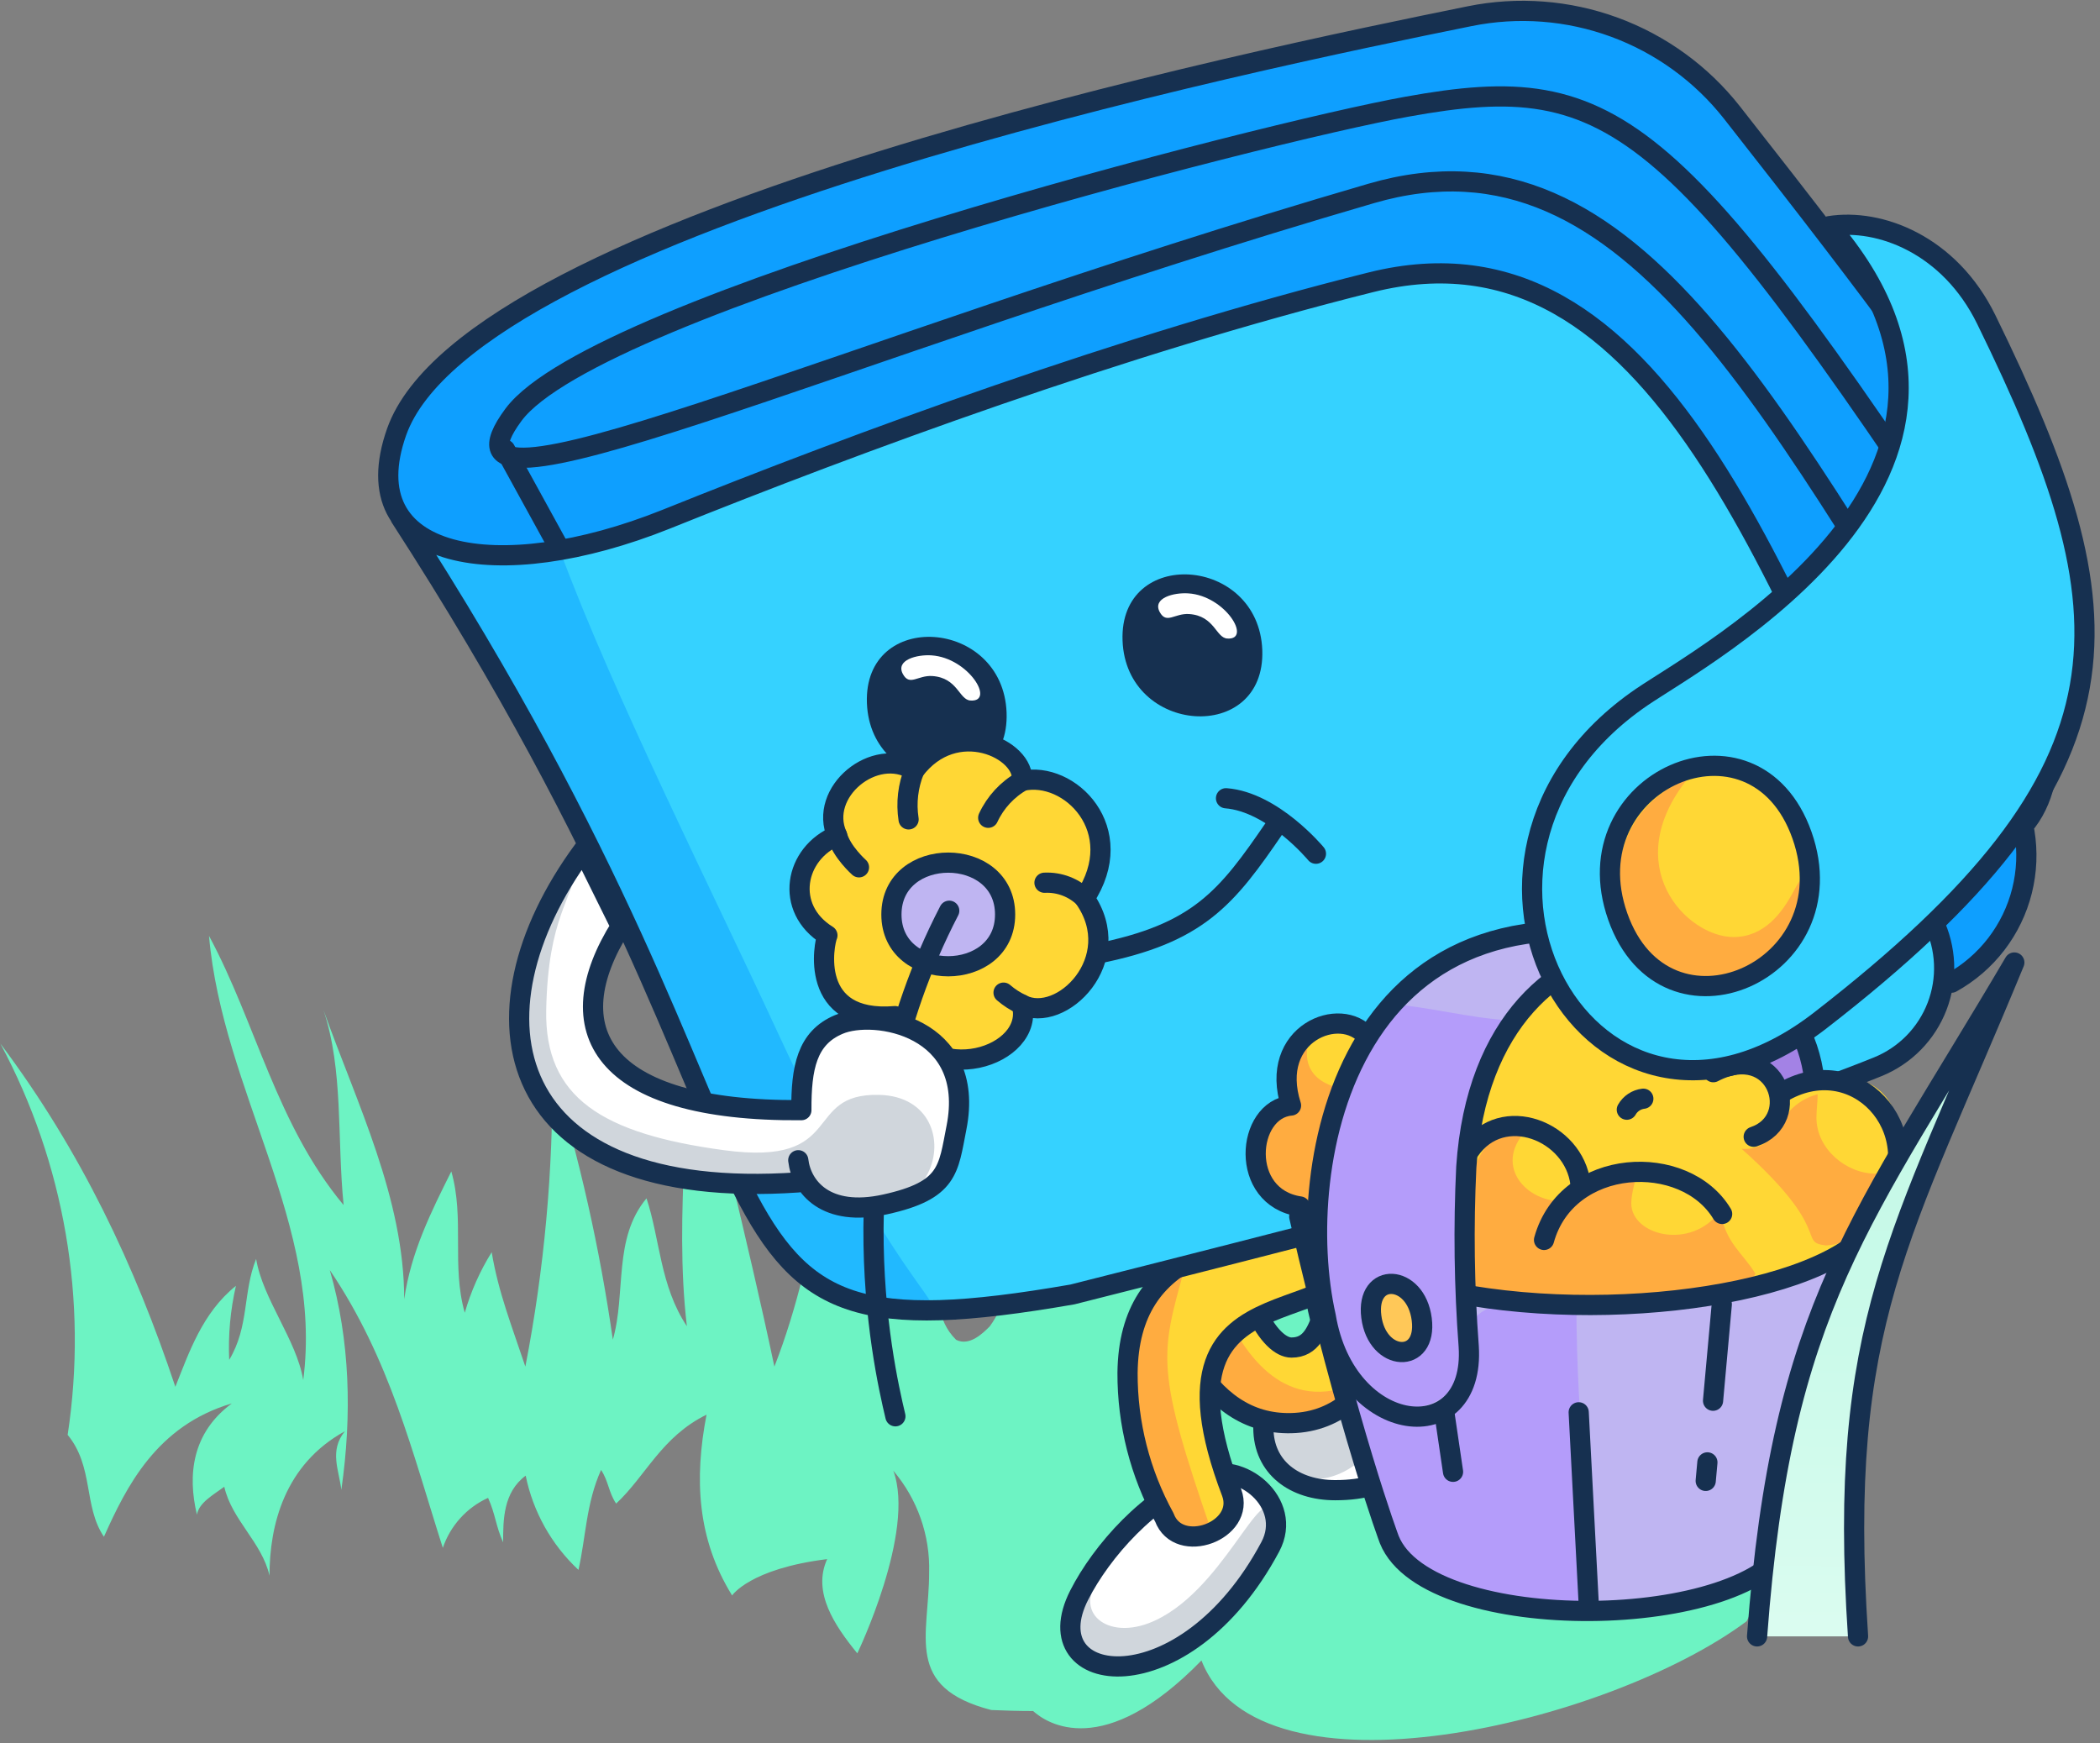 <svg width="312" height="259" viewBox="0 0 312 259" fill="none" xmlns="http://www.w3.org/2000/svg">
<rect x="0" y="0" width="312" height="259" fill="#808080" stroke="none"/>
<path d="M153.492 254.21C151.412 254.21 149.342 254.15 147.272 254.06C134.272 250.68 138.042 243.06 138.042 233.63C138.198 228.106 136.303 222.719 132.722 218.51C136.072 227.58 127.372 245.64 127.372 245.64C124.012 241.52 120.652 236.56 122.892 231.64C111.382 233.07 108.772 237.04 108.772 237.04C103.572 228.65 103.132 219.7 104.972 210.18C98.262 213.48 95.972 219.26 91.542 223.39C90.422 221.74 90.422 220.09 89.302 218.39C87.062 223.39 87.062 228.29 85.942 233.24C81.938 229.501 79.198 224.608 78.102 219.24C74.752 221.72 74.752 225.84 74.752 229.15C73.632 226.67 73.632 225.02 72.512 222.54C70.943 223.253 69.537 224.281 68.382 225.558C67.226 226.836 66.344 228.338 65.792 229.97C61.312 215.97 57.952 201.91 49.002 188.7C52.002 199.11 52.322 210.19 50.712 221.35C50.382 218.44 48.872 215.54 51.242 212.64C42.242 217.59 40.042 226.64 40.042 234.1C38.922 229.15 34.442 225.84 33.322 220.89C31.712 222.08 29.542 223.26 29.262 225.04C27.832 219.12 28.542 212.86 34.442 208.51C23.252 211.81 18.772 220.89 15.442 228.32C12.382 223.81 13.962 217.93 10.052 213.18C13.091 193.229 9.582 172.83 0.052 155.04C12.052 171.04 20.052 188.04 26.052 206.04C28.052 201.04 30.052 195.04 35.052 191.04C34.224 194.645 33.887 198.345 34.052 202.04C37.052 197.04 36.052 192.04 38.052 187.04C39.052 193.04 44.052 199.04 45.052 205.04C48.052 182.04 33.052 162.04 31.052 139.04C38.052 152.04 41.052 167.04 51.052 179.04C50.052 169.04 51.052 159.04 48.052 150.04C53.052 164.04 60.052 178.04 60.052 193.04C61.052 186.04 64.052 180.04 67.052 174.04C69.052 181.04 67.052 188.04 69.052 195.04C69.961 191.869 71.307 188.84 73.052 186.04C74.052 192.04 76.052 197.04 78.052 203.04C80.869 188.546 82.21 173.804 82.052 159.04C86.106 172.114 89.115 185.489 91.052 199.04C93.052 192.04 91.052 184.04 96.052 178.04C98.052 184.04 98.052 191.04 102.052 197.04C100.052 180.04 103.052 163.04 102.052 146.17C106.052 165.07 111.052 184.04 115.052 203.04C122.052 185.04 123.052 166.2 126.052 147.54C126.065 162.191 129.13 176.679 135.052 190.08C134.052 185.08 140.052 182.19 138.052 177.23C143.052 184.23 136.052 193.07 142.052 199.06C144.052 200.06 146.052 198.06 147.052 197.06C152.052 190.17 149.052 182.25 145.052 176.3C150.052 179.3 154.052 183.3 158.052 187.3C155.052 172.56 148.052 157.77 133.052 152.58C151.052 151.02 163.052 168.79 171.052 181.58V149.53C175.059 156.566 178.086 164.115 180.052 171.97C186.052 156.65 178.052 140.09 171.052 126.4C175.052 132.31 181.052 136.33 186.052 141.28C186.882 139.71 187.052 138.11 187.622 136.53C185.622 141.99 190.332 148.27 195.052 151.1C192.052 143.36 195.052 135.79 197.052 129.16C197.052 135.85 203.052 140.79 204.052 146.54C204.052 139.04 205.052 131.54 202.212 124C266.212 139 290.462 179.3 259.502 240.87C239.142 256.06 187.142 268.64 178.502 246.7C163.922 261.69 155.492 256.02 153.492 254.21Z" fill="#6DF3C3"/>
<path d="M212.27 197.168C212.21 204.928 215.69 221.398 198.38 221.398C192.38 221.398 187.7 218.078 187.7 212.118C187.7 204.958 196.81 208.458 196.81 200.268C196.81 197.198 195.34 194.068 195.34 191.138C195.34 182.498 212.4 178.788 212.27 197.168Z" fill="white"/>
<path d="M206.82 194.438C206.99 197.268 207.34 200.258 207.34 203.178C207.34 222.488 188.28 223.858 188.28 212.858C188.28 207.408 194.64 206.018 198.52 201.858C201.17 198.958 202.89 195.738 206.82 194.438Z" fill="#D0D6DC"/>
<path d="M212.27 197.168C212.21 204.928 215.69 221.398 198.38 221.398C192.38 221.398 187.7 218.078 187.7 212.118C187.7 204.958 196.81 208.458 196.81 200.268C196.81 197.198 195.34 194.068 195.34 191.138C195.34 182.498 212.4 178.788 212.27 197.168Z" stroke="#163050" stroke-width="3" stroke-linecap="round" stroke-linejoin="round"/>
<path d="M188.95 199.648C179.77 192.718 189.74 168.648 171.95 176.258C171.85 179.678 176.17 212.258 190.03 211.558C200.32 211.058 204.91 204.098 205.78 198.128C207.27 187.978 198.43 189.288 197.21 193.668C195.99 198.048 192.47 202.308 188.95 199.648Z" fill="#FFD735"/>
<path d="M168.65 177.968C173.74 174.968 175.99 175.828 176.77 175.968C176.77 176.448 181.92 216.558 203.54 204.528C199.54 209.118 195.63 211.018 192.06 211.018C175.9 211.058 171.13 186.628 168.65 177.968Z" fill="#FFAC40"/>
<path d="M168.65 177.968C172.89 197.178 178.92 211.708 191.8 211.438C206.34 211.138 209.67 191.128 202.15 190.438C195.24 189.798 197.86 200.208 191.88 200.208C188.79 200.208 183.71 193.418 182.58 175.108L168.65 177.968Z" stroke="#163050" stroke-width="3" stroke-linecap="round" stroke-linejoin="round"/>
<path d="M170.28 246.968C180.34 244.188 191.76 229.108 189.37 224.258C179.66 204.548 140.64 253.218 170.28 246.968Z" fill="white"/>
<path d="M164.03 233.748C159.03 238.888 163.9 243.748 170.72 241.138C181.65 236.908 187.45 219.508 189.29 224.878C192.4 233.948 165.29 259.188 160.17 244.218C158.6 239.768 160.63 236.578 164.03 233.748Z" fill="#D0D6DC"/>
<path d="M160.34 236.988C153.34 250.718 175.93 253.798 188.73 229.808C192.22 223.268 184.22 216.918 178.89 219.448C170.87 222.258 163.64 230.488 160.34 236.988Z" stroke="#163050" stroke-width="3" stroke-linecap="round" stroke-linejoin="round"/>
<path d="M168.26 213.528C166.8 194.388 171.84 181.798 199.95 181.798C200.545 181.786 201.139 181.843 201.72 181.968C198.54 201.628 179.92 187.578 179.92 208.698C179.92 224.778 187.04 224.078 177.46 227.828C172.03 229.968 168.6 217.928 168.26 213.528Z" fill="#FFD735"/>
<path d="M180.15 227.968C171.57 203.248 172.43 201.328 175.97 188.518C161.31 196.868 167.9 231.008 180.15 227.968Z" fill="#FFAC40"/>
<path d="M202.03 181.658C183.54 183.458 167.73 185.538 167.52 203.968C167.494 211.476 169.377 218.867 172.99 225.448C175.09 231.118 185.1 227.448 182.99 221.758C168.84 184.668 205.61 200.798 202.03 181.658Z" stroke="#163050" stroke-width="3" stroke-linecap="round" stroke-linejoin="round"/>
<path d="M63.96 80.588C69.96 80.958 75.85 83.238 81.71 82.328C98.71 79.688 183.85 40.948 215.17 40.948C249.64 40.948 271.99 100.208 287.54 137.028C290.65 147.828 287.15 154.028 274.83 159.808C273.63 160.368 181.07 193.198 140.38 193.198C107.03 193.198 119.92 185.718 67.38 88.888C66.064 86.198 64.921 83.425 63.96 80.588Z" fill="#35D2FF"/>
<path d="M273.03 37.218C295.77 70.218 305.89 70.358 297.23 90.848C301.93 99.358 304.23 103.498 304.23 108.648C304.23 114.488 300.83 122.238 300.83 123.278C300.83 123.388 305.16 142.608 288.97 146.638C285.28 127.688 263.85 86.848 263.79 86.728C248.42 57.728 232.66 33.258 201.23 43.178C181.23 49.498 135.52 61.718 114.88 70.558C94.24 79.398 52.96 92.048 57.38 69.298C61.21 49.618 93.18 35.808 124.56 25.908C155.94 16.008 212.81 1.688 225.24 1.058C247.92 -0.132 259.25 17.168 273.03 37.218Z" fill="#0E9FFF"/>
<path d="M115.031 152.298C136.341 198.538 144.421 194.468 134.031 194.468C121.031 194.468 113.031 185.408 108.391 173.678C98.043 142.601 64.639 84.012 60.27 78.298C67.38 80.948 75.41 84.298 83.27 81.978C90.831 102.578 106.851 134.558 115.031 152.298Z" fill="#21B9FF"/>
<path d="M75.05 66.808L83.16 81.578" stroke="#163050" stroke-width="3" stroke-linecap="round" stroke-linejoin="round"/>
<path d="M289.94 145.998C292.527 144.562 294.791 142.611 296.593 140.264C298.394 137.917 299.695 135.226 300.414 132.356C301.133 129.487 301.255 126.5 300.773 123.581C300.291 120.663 299.214 117.874 297.61 115.388C263.97 62.688 243.11 17.268 203.72 28.738C122.66 52.358 61.89 80.998 76.3 61.608C88.63 45.028 188.11 19.608 208.99 15.858C240.55 10.148 248.73 17.158 299.46 94.268C303.82 100.898 307.01 114.268 301.14 122.048" stroke="#163050" stroke-width="3" stroke-linecap="round" stroke-linejoin="round"/>
<path d="M59.49 76.868C125.02 178.148 96.34 203.268 159.33 192.318C230.14 174.438 259.68 166.318 278.99 158.488C280.995 157.673 282.811 156.456 284.326 154.911C285.84 153.366 287.022 151.526 287.797 149.506C288.573 147.486 288.925 145.328 288.833 143.166C288.74 141.004 288.205 138.884 287.26 136.938C264.39 87.268 246.42 31.258 203.68 41.938C166.84 51.138 127.4 65.708 98.93 77.158C73.93 87.158 52.17 83.288 58.93 64.158C70.09 32.778 187.01 8.758 218.34 2.408C225.531 0.948 232.986 1.516 239.873 4.048C246.76 6.581 252.808 10.977 257.34 16.748C301.34 72.748 304.83 80.828 297.41 90.678" stroke="#163050" stroke-width="3" stroke-linecap="round" stroke-linejoin="round"/>
<path d="M162.93 141.698C178.08 138.698 182.22 133.428 189.38 122.958M182.15 118.598C189.15 119.148 195.51 126.838 195.51 126.838" stroke="#163050" stroke-width="3" stroke-linecap="round" stroke-linejoin="round"/>
<path d="M149.55 105.868C149.02 91.818 128.27 90.448 128.8 104.468C129.33 118.488 150.08 119.868 149.55 105.868Z" fill="#163050"/>
<path d="M144.18 104.078C142.48 103.968 142.3 100.698 138.51 100.438C136.35 100.298 135.15 101.998 134.14 100.138C133.02 98.048 136.25 97.218 138.4 97.368C143.92 97.738 147.9 104.328 144.18 104.078Z" fill="white"/>
<path d="M187.54 96.588C187.01 82.538 166.25 81.168 166.78 95.188C167.31 109.208 188.03 110.608 187.54 96.588Z" fill="#163050"/>
<path d="M182.34 94.868C180.64 94.758 180.46 91.488 176.67 91.228C174.51 91.088 173.31 92.788 172.3 90.928C171.18 88.838 174.41 88.008 176.56 88.158C182.08 88.518 186.03 95.108 182.34 94.868Z" fill="white"/>
<path d="M141.1 157.258C143.97 158.808 153.53 155.338 151.86 149.258C157.72 152.258 167.52 142.558 161.18 133.478C167.88 123.318 158.96 114.478 151.89 116.028C152.37 111.368 141.94 106.338 135.89 114.468C130.03 110.768 121.55 117.698 124.42 124.148C118.08 126.778 116.53 135.028 122.98 138.978C121.43 142.438 123.35 151.648 129.08 151.168C133.9 150.748 134.14 155.868 141.1 157.258Z" fill="#FFD735"/>
<path d="M149.33 135.868C149.33 125.598 132.44 125.588 132.44 135.868C132.44 146.148 149.33 146.098 149.33 135.868Z" fill="#BFB5F2"/>
<path d="M149.33 135.868C149.33 125.598 132.44 125.588 132.44 135.868C132.44 146.148 149.33 146.098 149.33 135.868Z" stroke="#163050" stroke-width="3" stroke-linecap="round" stroke-linejoin="round"/>
<path d="M122.93 138.968C116.48 134.968 118.03 126.768 124.37 124.138C121.5 117.688 129.98 110.758 135.84 114.458C141.94 106.328 152.37 111.358 151.84 116.018C158.91 114.428 167.84 123.308 161.13 133.468C167.47 142.548 157.67 152.238 151.81 149.248C153.89 156.818 138.46 162.248 132.98 150.968C120.03 152.038 122.42 140.108 122.93 138.968Z" stroke="#163050" stroke-width="3" stroke-linecap="round" stroke-linejoin="round"/>
<path d="M135.84 114.458C134.902 116.763 134.608 119.279 134.99 121.738" stroke="#163050" stroke-width="3" stroke-linecap="round" stroke-linejoin="round"/>
<path d="M151.89 116.018C149.668 117.268 147.894 119.185 146.82 121.498" stroke="#163050" stroke-width="3" stroke-linecap="round" stroke-linejoin="round"/>
<path d="M161.18 133.468C160.397 132.684 159.459 132.073 158.426 131.673C157.392 131.273 156.287 131.095 155.18 131.148" stroke="#163050" stroke-width="3" stroke-linecap="round" stroke-linejoin="round"/>
<path d="M151.86 149.248C150.86 148.793 149.931 148.196 149.1 147.478" stroke="#163050" stroke-width="3" stroke-linecap="round" stroke-linejoin="round"/>
<path d="M124.37 124.138C125.03 126.568 127.62 128.858 127.62 128.858" stroke="#163050" stroke-width="3" stroke-linecap="round" stroke-linejoin="round"/>
<path d="M141.03 135.308C123.62 168.898 131.1 202.308 133.03 210.418" stroke="#163050" stroke-width="3" stroke-linecap="round" stroke-linejoin="round"/>
<path d="M92.561 138.518C92.221 136.908 92.751 138.858 86.671 126.518C79.921 130.688 57.481 179.998 118.831 174.698C118.831 174.698 119.551 179.408 128.351 179.408C138.671 179.408 141.461 174.228 142.191 165.178C143.291 151.518 118.451 144.428 118.451 164.178C123.031 165.128 71.501 166.378 92.561 138.518Z" fill="white"/>
<path d="M85.8 128.058C58.99 160.748 94.05 182.058 117.34 175.238C139.24 189.238 145.68 163.048 130.65 162.668C119.07 162.368 125.9 173.348 107.58 170.888C89.43 168.448 80.91 163.058 81.15 150.088C81.42 136.028 85.14 133.798 85.8 128.058Z" fill="#D0D6DC"/>
<path d="M118.6 172.378C119.07 176.378 122.69 180.888 131.52 178.938C140.98 176.858 140.88 173.738 142.1 167.558C145.1 152.418 129.86 149.948 124.62 152.208C119.87 154.208 119.03 158.658 119.06 164.938C88.97 165.168 82.67 152.808 92.24 137.638L86.65 126.338C68.65 150.828 74.51 178.698 118.59 175.668" stroke="#163050" stroke-width="3" stroke-linecap="round" stroke-linejoin="round"/>
<path d="M246.23 154.148C245.14 152.038 244.461 144.018 235.531 147.848C223.841 141.408 263.651 131.578 269.531 160.478L264.291 162.408C263.541 159.968 261.29 155.958 254.74 159.408C253.38 152.358 247.95 153.968 246.23 154.148Z" fill="#A382E5"/>
<path d="M219.03 193.028C244.56 193.028 282.13 194.118 282.13 169.028C282.13 163.188 278.33 159.888 272.79 159.888C269.53 159.888 268.96 161.218 267.1 161.218C264.7 161.218 262.68 157.778 259.44 157.778C258.55 157.778 257.63 157.948 256.75 157.948C252.95 157.948 254.05 154.528 248.04 153.518C245.21 150.468 247.04 147.188 238.9 147.188C236.4 147.188 234.13 146.248 231.77 146.248C223.77 146.248 207.572 156.302 207.572 156.302C207.572 156.302 199.967 149.714 194.559 153.352C189.151 156.991 191.249 163.645 191.249 163.645C191.249 163.645 186.613 164.068 186.613 171.309C186.613 178.549 195.818 180.267 195.818 180.267C195.818 180.267 201.491 188.169 205.15 189.558C209.649 191.177 214.299 192.34 219.03 193.028Z" fill="#FFD735"/>
<path d="M198.3 202.488C200.81 209.128 217.3 217.688 218.08 201.598C218.76 186.868 210.94 142.138 245.31 140.418C212.53 129.268 186.36 161.338 198.3 202.488Z" fill="#BFB5F2"/>
<path d="M210.08 196.118C209.08 190.208 203.4 190.228 204.34 196.118C205.28 202.008 211.03 202.018 210.08 196.118Z" fill="#FFC858"/>
<path d="M218.87 192.308C227.72 192.308 255.47 196.638 276.23 184.308C276.41 190.518 271.75 222.638 265.23 230.658C260.31 236.718 241.86 238.858 234.51 238.858C198.79 238.858 205.51 222.728 199.51 201.108C202.28 204.438 206.83 209.318 211.14 209.318C219.09 209.338 216.7 197.298 218.87 192.308Z" fill="#BFB5F2"/>
<path opacity="0.6" d="M234.201 193.458C234.321 233.898 242.83 239.128 228.74 239.128C205.96 239.128 202.36 229.998 201.25 206.808C225.25 217.668 209.8 194.588 224.25 193.698C227.58 193.488 230.891 193.498 234.201 193.458Z" fill="#AD8DFF"/>
<path opacity="0.6" d="M224.18 151.588C218.18 151.228 212.3 149.588 206.3 149.128C202.75 154.878 199.1 161.128 197.54 167.768C196.03 174.238 194.77 209.228 208.24 209.228C227.71 209.228 207.32 180.778 224.18 151.588ZM204.03 195.018C204.03 192.548 205.62 190.688 208.56 191.638C209.17 193.368 210.47 195.268 210.63 197.118C209.82 201.108 204.03 199.788 204.03 195.018Z" fill="#AD8DFF"/>
<path d="M195.7 152.128C192.49 157.068 194.59 161.008 199.51 161.698L195.64 179.318C185.04 179.318 183.75 165.928 191.37 164.088C191.37 164.088 188.09 156.348 195.7 152.128ZM217.55 185.248C217.55 193.528 219.07 195.058 232.17 195.058C238.23 195.058 258.07 194.668 260.81 189.248C258.88 186.058 256.41 184.798 255.58 179.928C251.2 185.858 242.36 183.538 242.36 178.778C242.36 177.118 243.11 175.178 243.24 173.778C236.83 174.988 236.01 178.478 232.1 178.478C226.1 178.478 221.361 172.228 227.84 166.968C218.8 167.388 217.55 176.268 217.55 185.248ZM265.88 165.068C265.46 165.528 263.69 171.068 258.75 170.678C272.49 182.938 267.01 184.538 271.28 185.038C278.47 184.758 284.42 174.368 278.63 174.368C274.33 174.368 269.87 170.718 269.87 166.048C269.87 164.898 270.05 163.738 270.05 162.578C268.45 162.99 267.002 163.855 265.88 165.068Z" fill="#FFAC40"/>
<path d="M279.89 178.638C278.02 190.638 244.72 196.838 218.51 192.508" stroke="#163050" stroke-width="3" stroke-linecap="round" stroke-linejoin="round"/>
<path d="M193.03 180.748C200.43 212.878 206.41 228.748 206.41 228.748C212.26 243.228 260.41 242.518 266.12 228.748C275.31 206.478 279.96 177.748 279.96 177.748" stroke="#163050" stroke-width="3" stroke-linecap="round" stroke-linejoin="round"/>
<path d="M269.56 160.478C266.56 133.728 220.73 130.138 217.85 173.388C217.421 182.274 217.542 191.177 218.21 200.048C219.21 215.538 199.99 213.548 196.97 195.568C191.97 173.418 199.75 126.488 251.12 141.018" stroke="#163050" stroke-width="3" stroke-linecap="round" stroke-linejoin="round"/>
<path d="M211.23 196.008C210.37 189.238 202.88 188.888 203.74 195.628C204.6 202.368 212.09 202.748 211.23 196.008Z" stroke="#163050" stroke-width="3" stroke-linecap="round" stroke-linejoin="round"/>
<path d="M193.14 179.248C184.03 177.918 185.14 164.828 191.81 164.248C188.37 153.498 199.25 149.248 203.1 153.998" stroke="#163050" stroke-width="3" stroke-linecap="round" stroke-linejoin="round"/>
<path d="M243.13 155.698C246.62 152.188 253.67 153.858 254.55 159.298C263.98 154.368 268.04 166.388 260.55 168.888" stroke="#163050" stroke-width="3" stroke-linecap="round" stroke-linejoin="round"/>
<path d="M264.6 162.408C275.6 155.698 286.6 167.798 280.06 178.668" stroke="#163050" stroke-width="3" stroke-linecap="round" stroke-linejoin="round"/>
<path d="M236.07 238.888L234.55 209.828" stroke="#163050" stroke-width="3" stroke-linecap="round" stroke-linejoin="round"/>
<path d="M253.67 217.268L253.42 220.018" stroke="#163050" stroke-width="3" stroke-linecap="round" stroke-linejoin="round"/>
<path d="M255.81 193.778L254.51 208.108" stroke="#163050" stroke-width="3" stroke-linecap="round" stroke-linejoin="round"/>
<path d="M214.57 209.768L215.88 218.668" stroke="#163050" stroke-width="3" stroke-linecap="round" stroke-linejoin="round"/>
<path d="M218.33 170.928C223.2 163.818 233.85 168.038 234.81 175.848" stroke="#163050" stroke-width="3" stroke-linecap="round" stroke-linejoin="round"/>
<path d="M229.4 184.218C232.82 171.878 250.34 171.118 255.86 180.358" stroke="#163050" stroke-width="3" stroke-linecap="round" stroke-linejoin="round"/>
<path d="M241.7 164.868C241.951 164.422 242.304 164.042 242.729 163.759C243.155 163.475 243.642 163.297 244.15 163.238" stroke="#163050" stroke-width="3" stroke-linecap="round" stroke-linejoin="round"/>
<path d="M272.38 33.228C311.69 88.448 227.51 94.228 227.51 130.878C227.51 148.398 239.29 159.408 251.83 159.408C268.83 159.408 310.42 121.478 310.42 93.578C310.42 83.128 296.13 30.228 272.38 33.228Z" fill="#35D2FF"/>
<path d="M271.79 33.598C279.27 32.398 289.65 36.348 295.1 47.468C316.64 91.468 318.87 114.108 270.39 151.648C236.61 177.798 208.73 127.648 243.89 103.588C253.2 97.238 303.33 70.228 271.79 33.598Z" stroke="#163050" stroke-width="3" stroke-linecap="round" stroke-linejoin="round"/>
<path d="M267.73 124.108C274.82 144.248 247.43 156.268 240.35 136.168C233.27 116.068 260.64 104.008 267.73 124.108Z" fill="#FFD735"/>
<path d="M250.81 115.598C240.35 128.598 250.59 139.218 257.55 139.218C266.72 139.218 267.76 124.618 267.76 134.158C267.76 139.488 262.88 147.158 255.31 147.158C240.6 147.178 233.14 123.318 250.81 115.598Z" fill="#FFAC40"/>
<path d="M267.73 124.108C274.82 144.248 247.43 156.268 240.35 136.168C233.27 116.068 260.64 104.008 267.73 124.108Z" stroke="#163050" stroke-width="3" stroke-linecap="round" stroke-linejoin="round"/>
<path d="M276.052 243.12C272.942 196.57 282.462 183.79 299.272 143C276.702 181.35 264.712 193.77 261.052 243.12H276.052Z" fill="url(#paint0_linear)"/>
<path d="M276.052 243.12C272.942 196.57 282.462 183.79 299.272 143C276.582 181.55 264.712 193.83 261.052 243.12" stroke="#163050" stroke-width="3" stroke-linecap="round" stroke-linejoin="round"/>
<defs>
<linearGradient id="paint0_linear" x1="279.892" y1="243.64" x2="280.302" y2="165.79" gradientUnits="userSpaceOnUse">
<stop stop-color="#DBFCF0"/>
<stop offset="0.56" stop-color="#CBFAEA"/>
<stop offset="1" stop-color="#C5F9E7"/>
</linearGradient>
</defs>
</svg>
